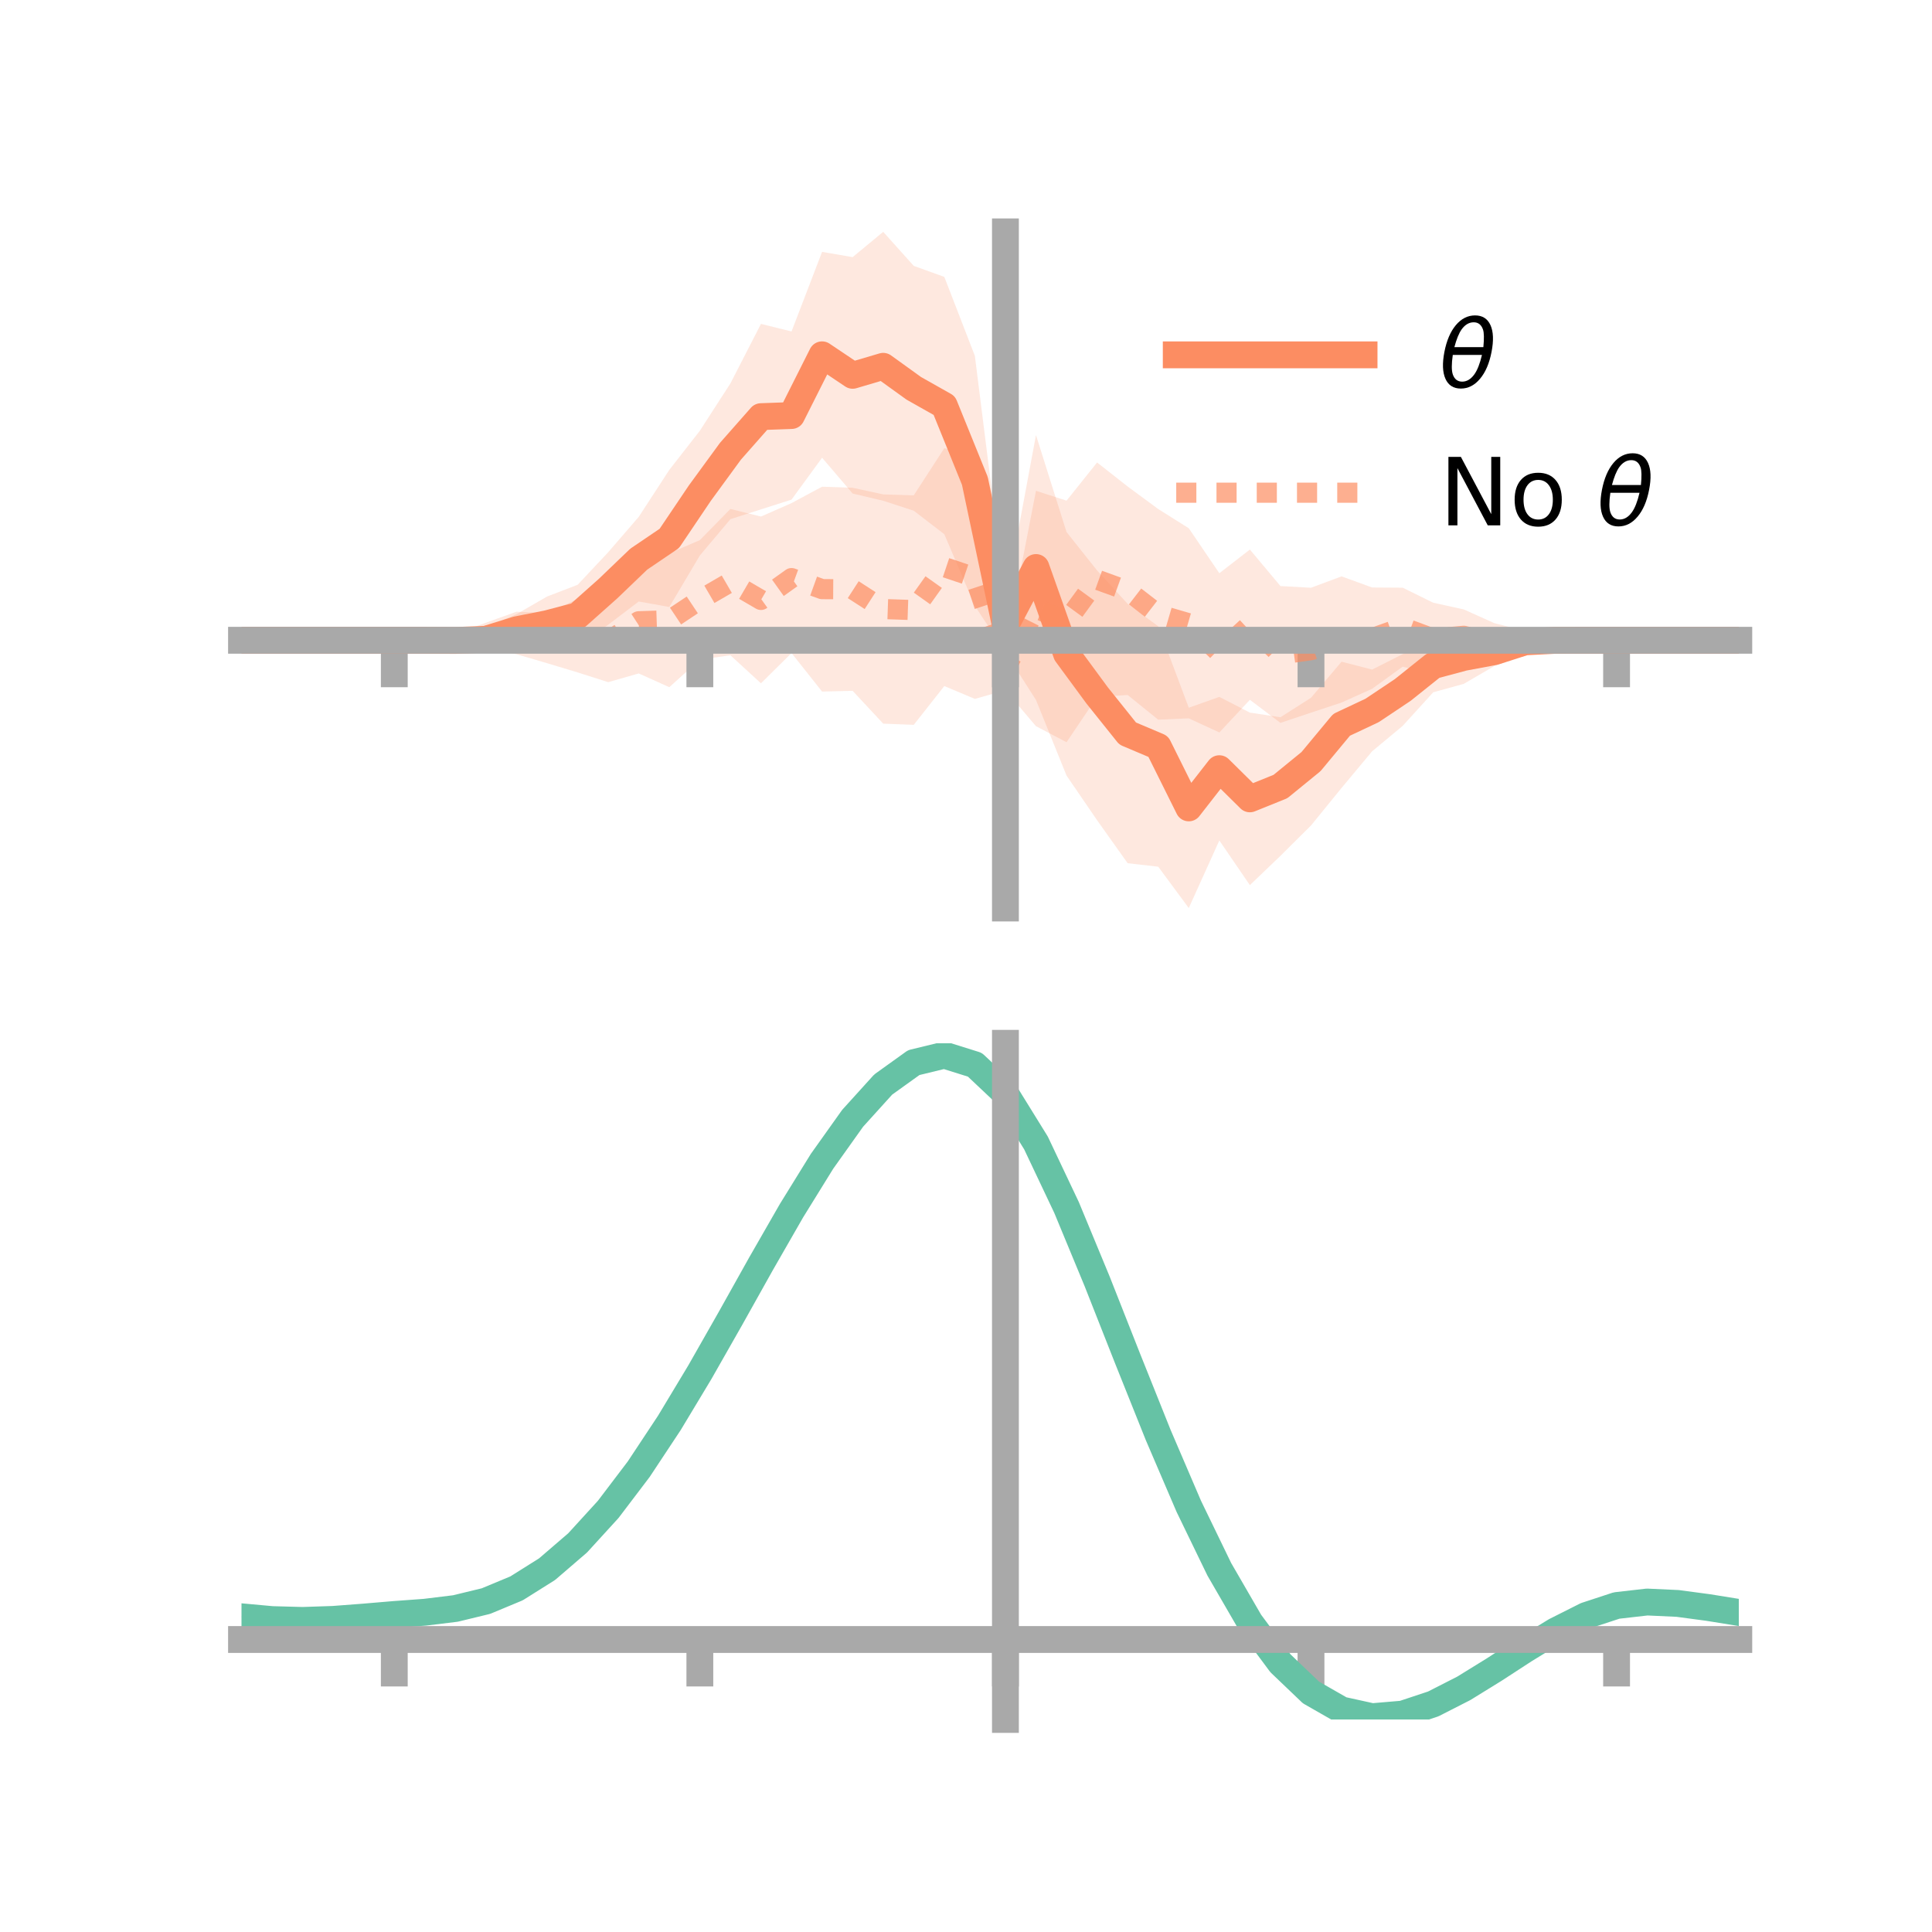 <?xml version="1.0" encoding="utf-8" standalone="no"?>
<!DOCTYPE svg PUBLIC "-//W3C//DTD SVG 1.1//EN"
  "http://www.w3.org/Graphics/SVG/1.1/DTD/svg11.dtd">
<!-- Created with matplotlib (https://matplotlib.org/) -->
<svg height="144pt" version="1.1" viewBox="0 0 144 144" width="144pt" xmlns="http://www.w3.org/2000/svg" xmlns:xlink="http://www.w3.org/1999/xlink">
 <defs>
  <style type="text/css">*{stroke-linecap:butt;stroke-linejoin:round;}</style>
 </defs>
 <g id="figure_1">
  <g id="patch_1">
   <path d="M 0 144 
L 144 144 
L 144 0 
L 0 0 
z
" style="fill:none;"/>
  </g>
  <g id="axes_1">
   <g id="patch_2">
    <path d="M 18 67.68 
L 129.6 67.68 
L 129.6 17.28 
L 18 17.28 
z
" style="fill:none;"/>
   </g>
   <g id="PolyCollection_1">
    <path clip-path="url(#p1251b57abf)" d="M 18 47.721 
L 18 47.721 
L 20.278 47.721 
L 22.555 47.721 
L 24.833 47.721 
L 27.11 47.721 
L 29.388 47.721 
L 31.665 47.55 
L 33.943 47.298 
L 36.22 46.758 
L 38.498 45.779 
L 40.776 44.461 
L 43.053 43.587 
L 45.331 41.161 
L 47.608 38.523 
L 49.886 35.024 
L 52.163 32.105 
L 54.441 28.578 
L 56.718 24.141 
L 58.996 24.706 
L 61.273 18.773 
L 63.551 19.165 
L 65.829 17.28 
L 68.106 19.817 
L 70.384 20.639 
L 72.661 26.523 
L 74.939 44.658 
L 77.216 32.428 
L 79.494 39.656 
L 81.771 42.521 
L 84.049 45.009 
L 86.327 46.678 
L 88.604 52.752 
L 90.882 51.942 
L 93.159 53.114 
L 95.437 53.46 
L 97.714 52.007 
L 99.992 49.319 
L 102.269 49.907 
L 104.547 48.756 
L 106.824 47.622 
L 109.102 47.024 
L 111.38 47.507 
L 113.657 46.933 
L 115.935 47.296 
L 118.212 47.514 
L 120.49 47.721 
L 122.767 47.721 
L 125.045 47.721 
L 127.322 47.721 
L 129.6 47.721 
L 129.6 47.721 
L 129.6 47.721 
L 127.322 47.721 
L 125.045 47.721 
L 122.767 47.721 
L 120.49 47.721 
L 118.212 47.929 
L 115.935 48.153 
L 113.657 48.753 
L 111.38 49.643 
L 109.102 50.971 
L 106.824 51.599 
L 104.547 54.104 
L 102.269 55.999 
L 99.992 58.729 
L 97.714 61.528 
L 95.437 63.789 
L 93.159 65.973 
L 90.882 62.644 
L 88.604 67.68 
L 86.327 64.599 
L 84.049 64.339 
L 81.771 61.136 
L 79.494 57.808 
L 77.216 52.169 
L 74.939 48.614 
L 72.661 45.162 
L 70.384 39.817 
L 68.106 38.066 
L 65.829 37.323 
L 63.551 36.786 
L 61.273 34.117 
L 58.996 37.239 
L 56.718 37.966 
L 54.441 38.696 
L 52.163 41.403 
L 49.886 45.241 
L 47.608 44.832 
L 45.331 46.563 
L 43.053 48.193 
L 40.776 48.515 
L 38.498 48.103 
L 36.22 48.541 
L 33.943 48.17 
L 31.665 47.893 
L 29.388 47.721 
L 27.11 47.721 
L 24.833 47.721 
L 22.555 47.721 
L 20.278 47.721 
L 18 47.721 
z
" style="fill:#fc8d62;fill-opacity:0.2;"/>
   </g>
   <g id="PolyCollection_2">
    <path clip-path="url(#p1251b57abf)" d="M 18 47.721 
L 18 47.721 
L 20.278 47.721 
L 22.555 47.721 
L 24.833 47.721 
L 27.11 47.721 
L 29.388 47.721 
L 31.665 47.638 
L 33.943 47.256 
L 36.22 46.411 
L 38.498 45.595 
L 40.776 45.696 
L 43.053 44.644 
L 45.331 44.723 
L 47.608 42.415 
L 49.886 41.24 
L 52.163 40.257 
L 54.441 37.934 
L 56.718 38.501 
L 58.996 37.499 
L 61.273 36.276 
L 63.551 36.355 
L 65.829 36.85 
L 68.106 36.92 
L 70.384 33.406 
L 72.661 33.977 
L 74.939 48.309 
L 77.216 36.58 
L 79.494 37.316 
L 81.771 34.471 
L 84.049 36.261 
L 86.327 37.94 
L 88.604 39.372 
L 90.882 42.725 
L 93.159 40.96 
L 95.437 43.681 
L 97.714 43.807 
L 99.992 42.959 
L 102.269 43.788 
L 104.547 43.803 
L 106.824 44.923 
L 109.102 45.423 
L 111.38 46.447 
L 113.657 47.025 
L 115.935 47.125 
L 118.212 47.654 
L 120.49 47.721 
L 122.767 47.721 
L 125.045 47.721 
L 127.322 47.721 
L 129.6 47.721 
L 129.6 47.721 
L 129.6 47.721 
L 127.322 47.721 
L 125.045 47.721 
L 122.767 47.721 
L 120.49 47.721 
L 118.212 47.802 
L 115.935 48.173 
L 113.657 48.884 
L 111.38 49.448 
L 109.102 49.352 
L 106.824 50.266 
L 104.547 49.689 
L 102.269 51.338 
L 99.992 52.364 
L 97.714 53.117 
L 95.437 53.879 
L 93.159 52.159 
L 90.882 54.594 
L 88.604 53.54 
L 86.327 53.642 
L 84.049 51.801 
L 81.771 51.944 
L 79.494 55.321 
L 77.216 54.126 
L 74.939 51.449 
L 72.661 52.092 
L 70.384 51.135 
L 68.106 54.025 
L 65.829 53.937 
L 63.551 51.491 
L 61.273 51.545 
L 58.996 48.675 
L 56.718 50.93 
L 54.441 48.841 
L 52.163 49.164 
L 49.886 51.219 
L 47.608 50.195 
L 45.331 50.845 
L 43.053 50.117 
L 40.776 49.431 
L 38.498 48.761 
L 36.22 48.38 
L 33.943 48.278 
L 31.665 47.798 
L 29.388 47.721 
L 27.11 47.721 
L 24.833 47.721 
L 22.555 47.721 
L 20.278 47.721 
L 18 47.721 
z
" style="fill:#fc8d62;fill-opacity:0.2;"/>
   </g>
   <g id="matplotlib.axis_1">
    <g id="xtick_1">
     <g id="line2d_1">
      <defs>
       <path d="M 0 0 
L 0 3.5 
" id="m936de36b5a" style="stroke:#a9a9a9;stroke-width:2;"/>
      </defs>
      <g>
       <use style="fill:#a9a9a9;stroke:#a9a9a9;stroke-width:2;" x="29.388" xlink:href="#m936de36b5a" y="47.721"/>
      </g>
     </g>
    </g>
    <g id="xtick_2">
     <g id="line2d_2">
      <g>
       <use style="fill:#a9a9a9;stroke:#a9a9a9;stroke-width:2;" x="52.163" xlink:href="#m936de36b5a" y="47.721"/>
      </g>
     </g>
    </g>
    <g id="xtick_3">
     <g id="line2d_3">
      <g>
       <use style="fill:#a9a9a9;stroke:#a9a9a9;stroke-width:2;" x="74.939" xlink:href="#m936de36b5a" y="47.721"/>
      </g>
     </g>
    </g>
    <g id="xtick_4">
     <g id="line2d_4">
      <g>
       <use style="fill:#a9a9a9;stroke:#a9a9a9;stroke-width:2;" x="97.714" xlink:href="#m936de36b5a" y="47.721"/>
      </g>
     </g>
    </g>
    <g id="xtick_5">
     <g id="line2d_5">
      <g>
       <use style="fill:#a9a9a9;stroke:#a9a9a9;stroke-width:2;" x="120.49" xlink:href="#m936de36b5a" y="47.721"/>
      </g>
     </g>
    </g>
   </g>
   <g id="matplotlib.axis_2"/>
   <g id="line2d_6">
    <path clip-path="url(#p1251b57abf)" d="M 18 47.721 
L 20.278 47.721 
L 22.555 47.721 
L 24.833 47.721 
L 27.11 47.721 
L 29.388 47.721 
L 31.665 47.722 
L 33.943 47.734 
L 36.22 47.649 
L 38.498 46.941 
L 40.776 46.488 
L 43.053 45.89 
L 45.331 43.862 
L 47.608 41.677 
L 49.886 40.132 
L 52.163 36.754 
L 54.441 33.637 
L 56.718 31.054 
L 58.996 30.972 
L 61.273 26.445 
L 63.551 27.975 
L 65.829 27.301 
L 68.106 28.942 
L 70.384 30.228 
L 72.661 35.843 
L 74.939 46.636 
L 77.216 42.299 
L 79.494 48.732 
L 81.771 51.828 
L 84.049 54.674 
L 86.327 55.638 
L 88.604 60.216 
L 90.882 57.293 
L 93.159 59.543 
L 95.437 58.624 
L 97.714 56.767 
L 99.992 54.024 
L 102.269 52.953 
L 104.547 51.43 
L 106.824 49.61 
L 109.102 48.998 
L 111.38 48.575 
L 113.657 47.843 
L 115.935 47.725 
L 118.212 47.722 
L 120.49 47.721 
L 122.767 47.721 
L 125.045 47.721 
L 127.322 47.721 
L 129.6 47.721 
" style="fill:none;stroke:#fc8d62;stroke-linecap:square;stroke-width:2;"/>
   </g>
   <g id="line2d_7">
    <path clip-path="url(#p1251b57abf)" d="M 18 47.721 
L 20.278 47.721 
L 22.555 47.721 
L 24.833 47.721 
L 27.11 47.721 
L 29.388 47.721 
L 31.665 47.718 
L 33.943 47.767 
L 36.22 47.396 
L 38.498 47.178 
L 40.776 47.563 
L 43.053 47.381 
L 45.331 47.784 
L 47.608 46.305 
L 49.886 46.229 
L 52.163 44.711 
L 54.441 43.387 
L 56.718 44.715 
L 58.996 43.087 
L 61.273 43.91 
L 63.551 43.923 
L 65.829 45.394 
L 68.106 45.472 
L 70.384 42.27 
L 72.661 43.035 
L 74.939 49.879 
L 77.216 45.353 
L 79.494 46.319 
L 81.771 43.207 
L 84.049 44.031 
L 86.327 45.791 
L 88.604 46.456 
L 90.882 48.659 
L 93.159 46.56 
L 95.437 48.78 
L 97.714 48.462 
L 99.992 47.661 
L 102.269 47.563 
L 104.547 46.746 
L 106.824 47.594 
L 109.102 47.388 
L 111.38 47.948 
L 113.657 47.955 
L 115.935 47.649 
L 118.212 47.728 
L 120.49 47.721 
L 122.767 47.721 
L 125.045 47.721 
L 127.322 47.721 
L 129.6 47.721 
" style="fill:none;stroke:#fc8d62;stroke-dasharray:1.5,1.5;stroke-dashoffset:0;stroke-opacity:0.7;stroke-width:1.5;"/>
   </g>
   <g id="patch_3">
    <path d="M 74.939 67.68 
L 74.939 17.28 
" style="fill:none;stroke:#a9a9a9;stroke-linecap:square;stroke-linejoin:miter;stroke-width:2;"/>
   </g>
   <g id="patch_4">
    <path d="M 129.6 67.68 
L 129.6 17.28 
" style="fill:none;"/>
   </g>
   <g id="patch_5">
    <path d="M 18 47.721 
L 129.6 47.721 
" style="fill:none;stroke:#a9a9a9;stroke-linecap:square;stroke-linejoin:miter;stroke-width:2;"/>
   </g>
   <g id="patch_6">
    <path d="M 18 17.28 
L 129.6 17.28 
" style="fill:none;"/>
   </g>
   <g id="legend_1">
    <g id="line2d_8">
     <path d="M 87.67 26.449 
L 101.67 26.449 
" style="fill:none;stroke:#fc8d62;stroke-linecap:square;stroke-width:2;"/>
    </g>
    <g id="line2d_9"/>
    <g id="text_1">
     <!-- $\theta$ -->
     <g transform="translate(107.27 28.899)scale(0.07 -0.07)">
      <defs>
       <path d="M 45.516 34.672 
L 14.453 34.672 
Q 12.359 20.062 14.5 13.875 
Q 17.188 6.25 24.469 6.25 
Q 31.781 6.25 37.359 13.922 
Q 42.234 20.656 45.516 34.672 
z
M 47.016 42.969 
Q 48.344 56.844 46.625 61.719 
Q 43.953 69.438 36.766 69.438 
Q 29.297 69.438 23.828 61.812 
Q 19.531 55.672 16.156 42.969 
z
M 38.188 76.766 
Q 49.906 76.766 54.594 66.406 
Q 59.281 56.109 55.719 37.844 
Q 52.203 19.625 43.453 9.281 
Q 34.766 -1.125 23.047 -1.125 
Q 11.281 -1.125 6.641 9.281 
Q 2 19.625 5.516 37.844 
Q 9.078 56.109 17.719 66.406 
Q 26.422 76.766 38.188 76.766 
z
" id="DejaVuSans-Oblique-952"/>
      </defs>
      <use transform="translate(0 0.234)" xlink:href="#DejaVuSans-Oblique-952"/>
     </g>
    </g>
    <g id="line2d_10">
     <path d="M 87.67 36.724 
L 101.67 36.724 
" style="fill:none;stroke:#fc8d62;stroke-dasharray:1.5,1.5;stroke-dashoffset:0;stroke-opacity:0.7;stroke-width:1.5;"/>
    </g>
    <g id="line2d_11"/>
    <g id="text_2">
     <!-- No $\theta$ -->
     <g transform="translate(107.27 39.174)scale(0.07 -0.07)">
      <defs>
       <path d="M 9.812 72.906 
L 23.094 72.906 
L 55.422 11.922 
L 55.422 72.906 
L 64.984 72.906 
L 64.984 0 
L 51.703 0 
L 19.391 60.984 
L 19.391 0 
L 9.812 0 
z
" id="DejaVuSans-78"/>
       <path d="M 30.609 48.391 
Q 23.391 48.391 19.188 42.75 
Q 14.984 37.109 14.984 27.297 
Q 14.984 17.484 19.156 11.844 
Q 23.344 6.203 30.609 6.203 
Q 37.797 6.203 41.984 11.859 
Q 46.188 17.531 46.188 27.297 
Q 46.188 37.016 41.984 42.703 
Q 37.797 48.391 30.609 48.391 
z
M 30.609 56 
Q 42.328 56 49.016 48.375 
Q 55.719 40.766 55.719 27.297 
Q 55.719 13.875 49.016 6.219 
Q 42.328 -1.422 30.609 -1.422 
Q 18.844 -1.422 12.172 6.219 
Q 5.516 13.875 5.516 27.297 
Q 5.516 40.766 12.172 48.375 
Q 18.844 56 30.609 56 
z
" id="DejaVuSans-111"/>
       <path id="DejaVuSans-32"/>
      </defs>
      <use transform="translate(0 0.234)" xlink:href="#DejaVuSans-78"/>
      <use transform="translate(74.805 0.234)" xlink:href="#DejaVuSans-111"/>
      <use transform="translate(135.986 0.234)" xlink:href="#DejaVuSans-32"/>
      <use transform="translate(167.773 0.234)" xlink:href="#DejaVuSans-Oblique-952"/>
     </g>
    </g>
   </g>
  </g>
  <g id="axes_2">
   <g id="patch_7">
    <path d="M 18 128.16 
L 129.6 128.16 
L 129.6 77.76 
L 18 77.76 
z
" style="fill:none;"/>
   </g>
   <g id="PolyCollection_3">
    <path clip-path="url(#pd59f5356d1)" d="M 18 120.543 
L 18 120.468 
L 20.278 120.684 
L 22.555 120.745 
L 24.833 120.661 
L 27.11 120.48 
L 29.388 120.278 
L 31.665 120.106 
L 33.943 119.822 
L 36.22 119.264 
L 38.498 118.306 
L 40.776 116.855 
L 43.053 114.861 
L 45.331 112.316 
L 47.608 109.251 
L 49.886 105.733 
L 52.163 101.864 
L 54.441 97.773 
L 56.718 93.615 
L 58.996 89.563 
L 61.273 85.808 
L 63.551 82.547 
L 65.829 79.985 
L 68.106 78.324 
L 70.384 77.76 
L 72.661 78.484 
L 74.939 80.665 
L 77.216 84.393 
L 79.494 89.268 
L 81.771 94.841 
L 84.049 100.696 
L 86.327 106.469 
L 88.604 111.857 
L 90.882 116.627 
L 93.159 120.616 
L 95.437 123.725 
L 97.714 125.923 
L 99.992 127.237 
L 102.269 127.744 
L 104.547 127.557 
L 106.824 126.814 
L 109.102 125.669 
L 111.38 124.287 
L 113.657 122.829 
L 115.935 121.458 
L 118.212 120.326 
L 120.49 119.585 
L 122.767 119.329 
L 125.045 119.44 
L 127.322 119.755 
L 129.6 120.134 
L 129.6 120.233 
L 129.6 120.233 
L 127.322 119.877 
L 125.045 119.582 
L 122.767 119.484 
L 120.49 119.748 
L 118.212 120.503 
L 115.935 121.663 
L 113.657 123.077 
L 111.38 124.582 
L 109.102 126.01 
L 106.824 127.19 
L 104.547 127.958 
L 102.269 128.16 
L 99.992 127.665 
L 97.714 126.373 
L 95.437 124.22 
L 93.159 121.19 
L 90.882 117.314 
L 88.604 112.683 
L 86.327 107.453 
L 84.049 101.845 
L 81.771 96.153 
L 79.494 90.729 
L 77.216 85.983 
L 74.939 82.354 
L 72.661 80.235 
L 70.384 79.533 
L 68.106 80.079 
L 65.829 81.685 
L 63.551 84.155 
L 61.273 87.293 
L 58.996 90.902 
L 56.718 94.789 
L 54.441 98.773 
L 52.163 102.689 
L 49.886 106.39 
L 47.608 109.755 
L 45.331 112.69 
L 43.053 115.135 
L 40.776 117.059 
L 38.498 118.47 
L 36.22 119.408 
L 33.943 119.954 
L 31.665 120.228 
L 29.388 120.389 
L 27.11 120.575 
L 24.833 120.738 
L 22.555 120.807 
L 20.278 120.743 
L 18 120.543 
z
" style="fill:#66c2a5;fill-opacity:0.2;"/>
   </g>
   <g id="matplotlib.axis_3">
    <g id="xtick_6">
     <g id="line2d_12">
      <g>
       <use style="fill:#a9a9a9;stroke:#a9a9a9;stroke-width:2;" x="29.388" xlink:href="#m936de36b5a" y="122.198"/>
      </g>
     </g>
    </g>
    <g id="xtick_7">
     <g id="line2d_13">
      <g>
       <use style="fill:#a9a9a9;stroke:#a9a9a9;stroke-width:2;" x="52.163" xlink:href="#m936de36b5a" y="122.198"/>
      </g>
     </g>
    </g>
    <g id="xtick_8">
     <g id="line2d_14">
      <g>
       <use style="fill:#a9a9a9;stroke:#a9a9a9;stroke-width:2;" x="74.939" xlink:href="#m936de36b5a" y="122.198"/>
      </g>
     </g>
    </g>
    <g id="xtick_9">
     <g id="line2d_15">
      <g>
       <use style="fill:#a9a9a9;stroke:#a9a9a9;stroke-width:2;" x="97.714" xlink:href="#m936de36b5a" y="122.198"/>
      </g>
     </g>
    </g>
    <g id="xtick_10">
     <g id="line2d_16">
      <g>
       <use style="fill:#a9a9a9;stroke:#a9a9a9;stroke-width:2;" x="120.49" xlink:href="#m936de36b5a" y="122.198"/>
      </g>
     </g>
    </g>
   </g>
   <g id="matplotlib.axis_4"/>
   <g id="line2d_17">
    <path clip-path="url(#pd59f5356d1)" d="M 18 120.506 
L 20.278 120.714 
L 22.555 120.776 
L 24.833 120.7 
L 27.11 120.527 
L 29.388 120.334 
L 31.665 120.167 
L 33.943 119.888 
L 36.22 119.336 
L 38.498 118.388 
L 40.776 116.957 
L 43.053 114.998 
L 45.331 112.503 
L 47.608 109.503 
L 49.886 106.061 
L 52.163 102.277 
L 54.441 98.273 
L 56.718 94.202 
L 58.996 90.233 
L 61.273 86.551 
L 63.551 83.351 
L 65.829 80.835 
L 68.106 79.201 
L 70.384 78.647 
L 72.661 79.36 
L 74.939 81.509 
L 77.216 85.188 
L 79.494 89.998 
L 81.771 95.497 
L 84.049 101.271 
L 86.327 106.961 
L 88.604 112.27 
L 90.882 116.971 
L 93.159 120.903 
L 95.437 123.972 
L 97.714 126.148 
L 99.992 127.451 
L 102.269 127.952 
L 104.547 127.758 
L 106.824 127.002 
L 109.102 125.84 
L 111.38 124.434 
L 113.657 122.953 
L 115.935 121.56 
L 118.212 120.414 
L 120.49 119.666 
L 122.767 119.406 
L 125.045 119.511 
L 127.322 119.816 
L 129.6 120.183 
" style="fill:none;stroke:#66c2a5;stroke-linecap:square;stroke-width:2;"/>
   </g>
   <g id="patch_8">
    <path d="M 74.939 128.16 
L 74.939 77.76 
" style="fill:none;stroke:#a9a9a9;stroke-linecap:square;stroke-linejoin:miter;stroke-width:2;"/>
   </g>
   <g id="patch_9">
    <path d="M 129.6 128.16 
L 129.6 77.76 
" style="fill:none;"/>
   </g>
   <g id="patch_10">
    <path d="M 18 122.198 
L 129.6 122.198 
" style="fill:none;stroke:#a9a9a9;stroke-linecap:square;stroke-linejoin:miter;stroke-width:2;"/>
   </g>
   <g id="patch_11">
    <path d="M 18 77.76 
L 129.6 77.76 
" style="fill:none;"/>
   </g>
  </g>
 </g>
 <defs>
  <clipPath id="p1251b57abf">
   <rect height="50.4" width="111.6" x="18" y="17.28"/>
  </clipPath>
  <clipPath id="pd59f5356d1">
   <rect height="50.4" width="111.6" x="18" y="77.76"/>
  </clipPath>
 </defs>
</svg>
